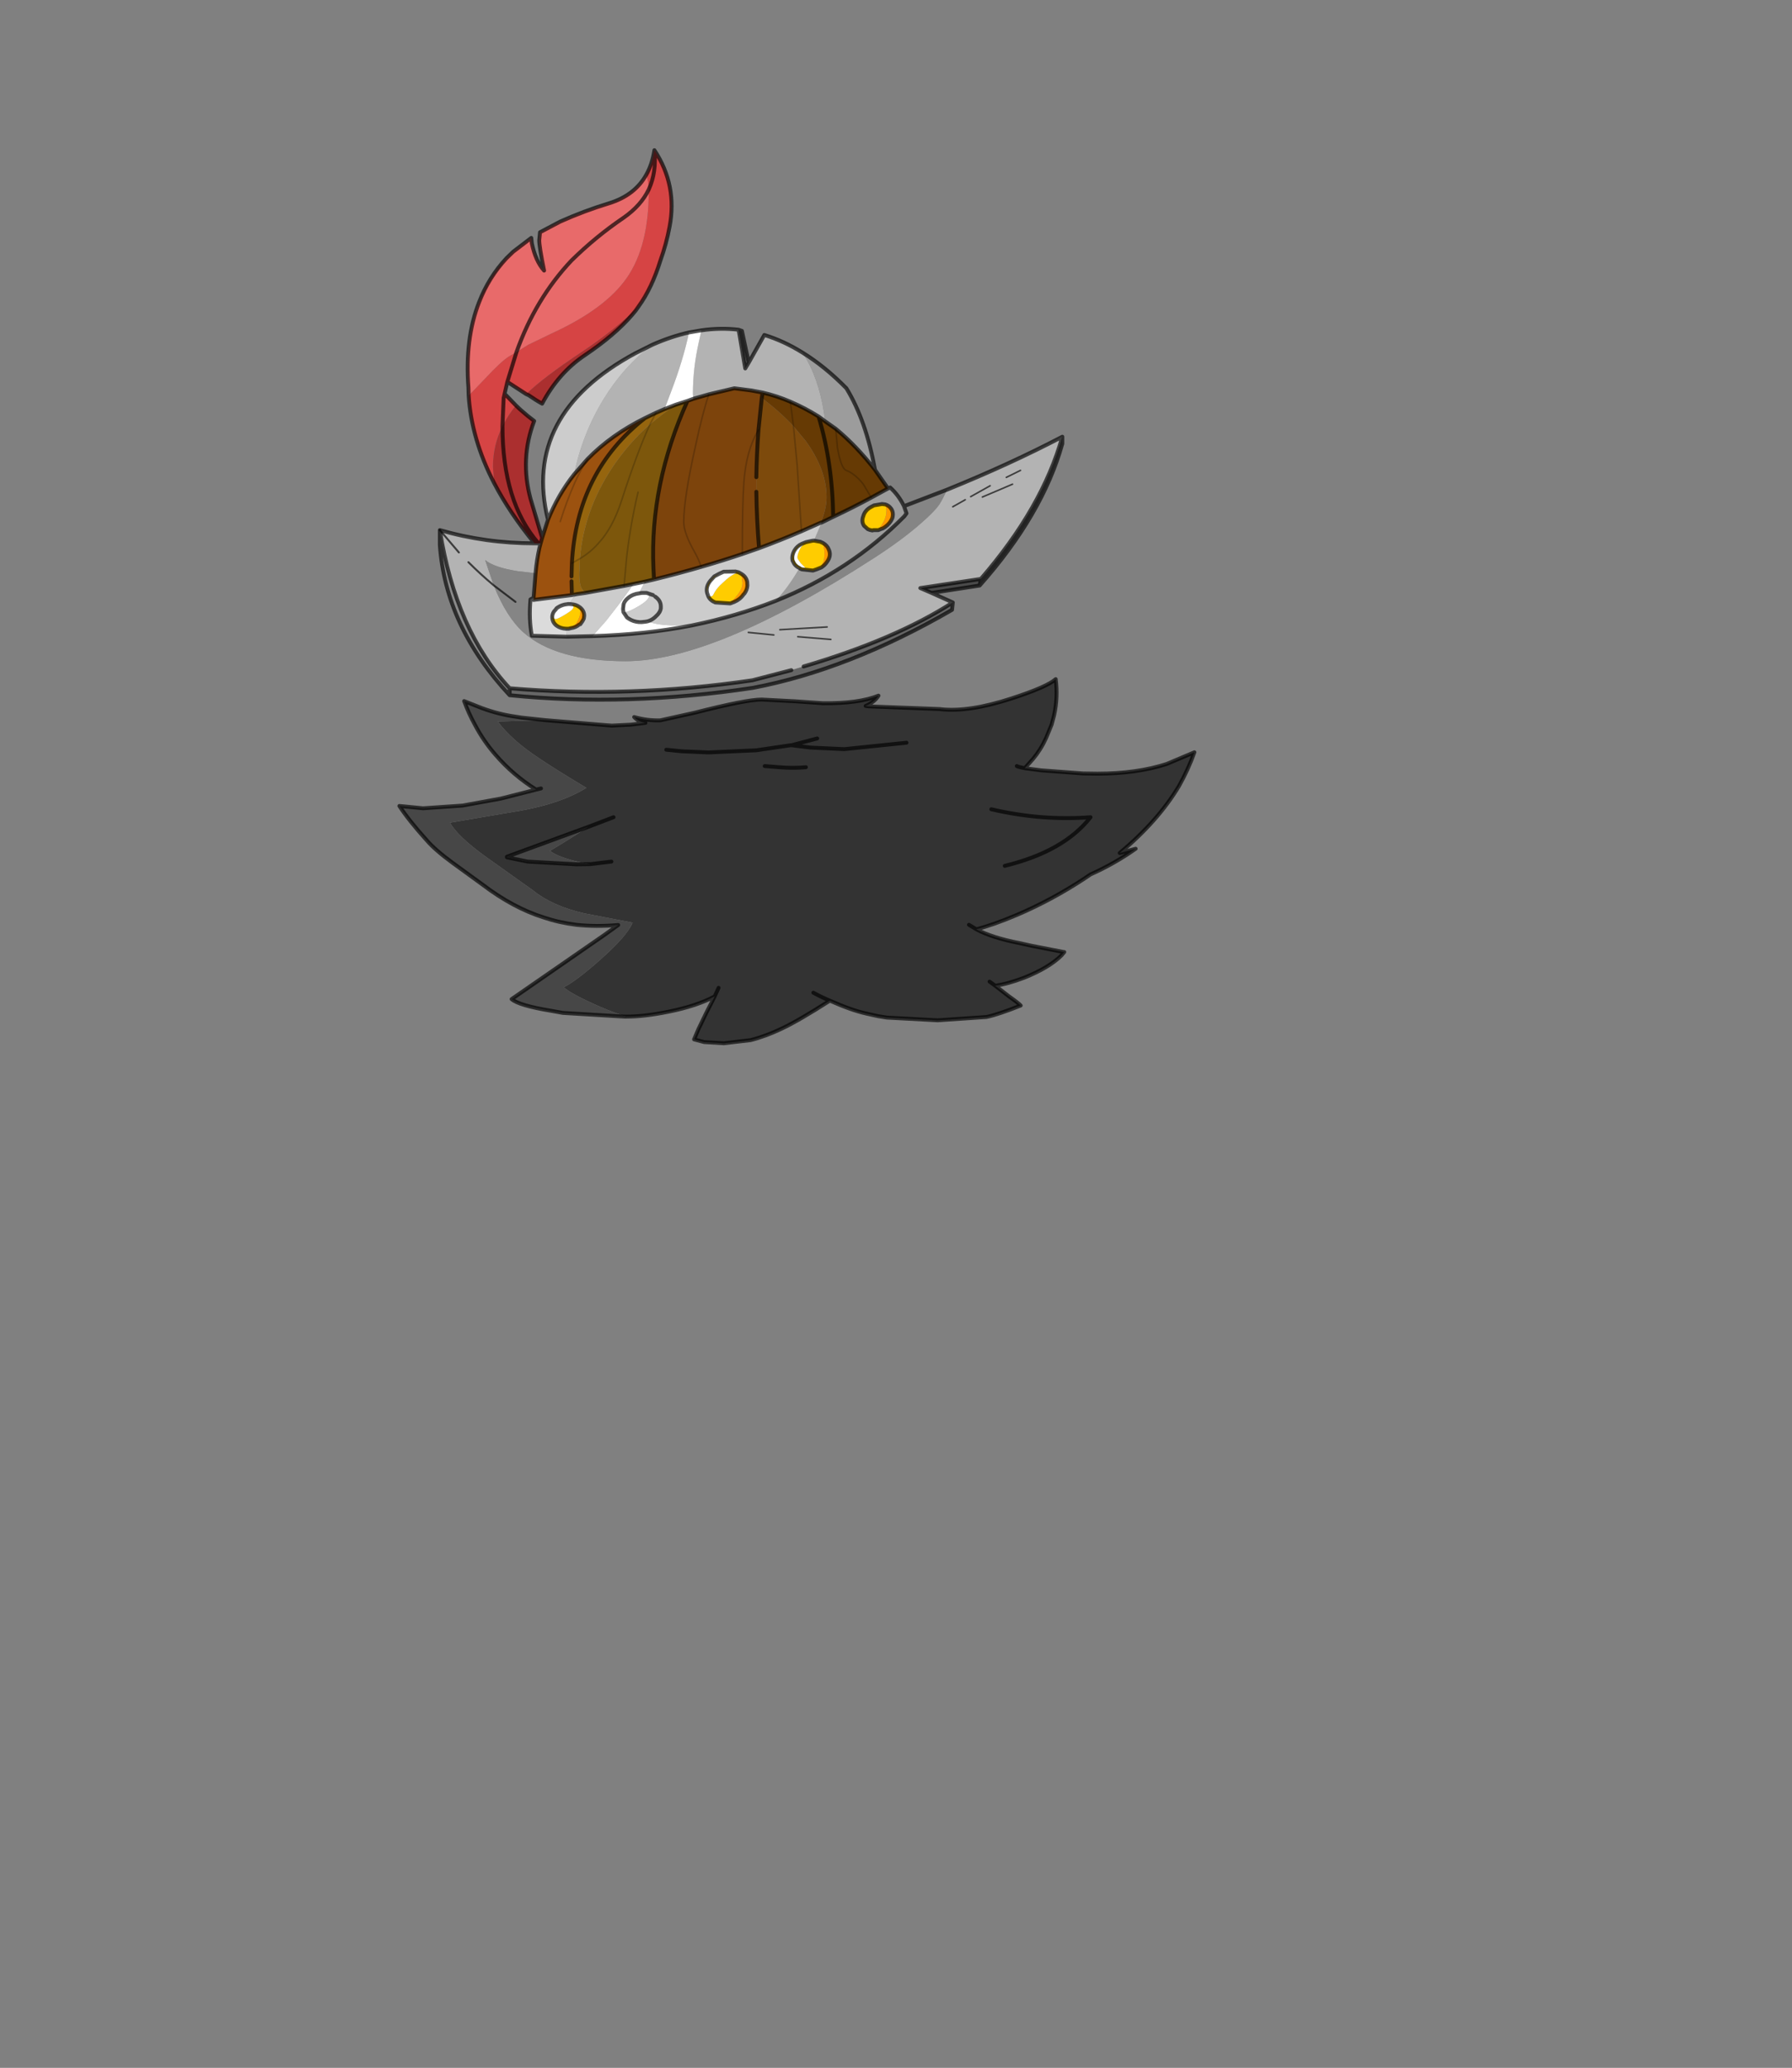 <?xml version="1.0" encoding="UTF-8" standalone="no"?>
<svg xmlns:xlink="http://www.w3.org/1999/xlink" height="531.5px" width="460.6px" xmlns="http://www.w3.org/2000/svg">
  <rect width="100%" height="100%" fill="#808080" stroke="none"/>
  <g transform="matrix(1.0, 0.0, 0.0, 1.0, 193.65, 334.05)">
    <use height="230.55" transform="matrix(1.0, 0.0, 0.0, 1.0, -91.5, -295.95)" width="205.35" xlink:href="#shape0"/>
  </g>
  <defs>
    <g id="shape0" transform="matrix(1.0, 0.0, 0.0, 1.0, 91.5, 295.95)">
      <path d="M12.65 -243.4 L13.75 -241.55 Q17.35 -235.1 18.45 -225.75 L16.75 -227.0 Q13.25 -229.2 9.5 -230.8 6.05 -232.3 2.35 -233.15 L-0.6 -233.7 -4.9 -234.25 -11.45 -232.7 -15.45 -231.55 -15.55 -232.9 Q-15.55 -239.35 -14.05 -246.05 L-13.35 -249.15 Q-8.45 -249.85 -3.8 -249.3 L-2.1 -239.35 -1.2 -240.85 2.8 -247.95 Q7.85 -246.4 12.65 -243.4 M49.8 -208.2 Q66.05 -214.8 79.4 -221.8 74.3 -203.55 58.45 -185.25 L42.9 -182.9 45.8 -181.65 51.25 -179.2 Q36.45 -169.7 12.9 -162.75 L9.75 -161.8 -0.25 -159.2 Q-31.75 -154.55 -62.65 -157.15 -76.5 -171.95 -80.6 -197.8 -68.85 -194.4 -56.25 -194.4 L-55.25 -194.4 -54.7 -194.4 -55.0 -193.25 Q-55.7 -190.1 -56.0 -186.7 L-60.65 -187.25 Q-66.65 -188.2 -68.95 -190.1 L-66.75 -183.6 Q-63.5 -175.45 -59.1 -171.5 -50.75 -164.1 -32.85 -164.1 -10.05 -164.1 31.05 -190.65 38.1 -195.2 42.95 -199.45 46.6 -202.6 47.85 -204.5 48.65 -205.75 49.65 -207.95 L49.8 -208.2 M-25.95 -245.45 Q-21.2 -247.55 -16.55 -248.6 -18.05 -241.5 -21.15 -233.4 L-22.85 -228.9 -25.05 -227.95 -27.85 -226.6 Q-36.55 -222.3 -42.65 -216.05 L-46.1 -212.1 Q-43.95 -222.6 -38.45 -231.55 -33.25 -240.0 -25.95 -245.45 M51.25 -203.8 L54.45 -205.6 51.25 -203.8 M54.45 -205.6 L55.85 -206.4 54.45 -205.6 M55.85 -206.4 L60.85 -209.2 55.85 -206.4 M58.85 -206.3 L66.6 -209.6 58.85 -206.3 M65.0 -211.35 L68.65 -213.15 65.0 -211.35 M18.95 -172.9 L6.8 -172.2 18.95 -172.9 M19.9 -169.7 L11.4 -170.4 19.9 -169.7 M11.4 -170.4 L5.25 -170.85 11.4 -170.4 M-66.75 -183.6 Q-70.1 -186.4 -73.25 -189.55 -70.1 -186.4 -66.75 -183.6 M-73.25 -189.55 L-74.15 -190.45 -74.85 -191.2 -75.7 -192.05 -74.85 -191.2 -74.15 -190.45 -73.25 -189.55 M-75.7 -192.05 L-80.6 -197.8 -75.7 -192.05 M5.25 -170.85 L-1.3 -171.5 5.25 -170.85" fill="#b3b3b3" fill-rule="evenodd" stroke="none"/>
      <path d="M18.45 -225.75 Q17.35 -235.1 13.75 -241.55 L12.65 -243.4 Q18.4 -239.85 23.9 -234.25 28.95 -226.0 31.25 -213.3 26.5 -219.45 21.15 -223.85 L18.45 -225.75 M17.55 -199.75 L20.5 -201.2 Q25.5 -203.55 30.3 -206.15 L34.6 -208.5 35.15 -208.75 Q37.35 -206.75 38.7 -203.95 L39.35 -202.1 38.8 -201.35 Q24.85 -187.25 5.7 -179.6 8.95 -183.05 11.85 -188.05 12.0 -187.85 12.25 -187.8 12.4 -187.7 12.5 -187.7 L15.3 -187.4 16.2 -187.7 17.45 -188.2 Q18.4 -188.8 19.0 -189.75 20.05 -191.25 19.4 -192.75 19.0 -193.85 17.85 -194.5 L17.2 -194.8 15.55 -195.1 17.55 -199.75 M33.9 -204.4 L33.05 -204.5 31.0 -204.15 30.15 -203.7 Q28.65 -202.85 28.25 -201.4 27.7 -200.0 28.45 -198.9 L29.4 -198.05 Q29.9 -197.8 30.6 -197.7 L30.85 -197.8 32.1 -197.8 33.1 -198.2 33.2 -198.2 33.85 -198.6 Q35.15 -199.55 35.7 -200.85 36.1 -202.3 35.4 -203.3 34.85 -204.1 33.9 -204.4" fill="#9c9c9c" fill-rule="evenodd" stroke="none"/>
      <path d="M2.15 -231.75 Q6.8 -228.25 10.3 -224.5 L11.25 -214.4 12.35 -197.5 11.25 -214.4 10.3 -224.5 13.45 -220.7 Q18.8 -213.3 18.8 -206.2 18.8 -203.3 17.3 -199.7 L12.35 -197.5 Q7.0 -195.2 1.45 -193.15 0.85 -200.4 0.75 -207.65 L0.75 -211.4 Q0.85 -217.4 1.3 -223.55 L2.15 -231.75" fill="#7d4a0c" fill-rule="evenodd" stroke="none"/>
      <path d="M-15.45 -231.55 L-11.45 -232.7 -4.9 -234.25 -0.6 -233.7 2.35 -233.15 2.15 -231.75 1.3 -223.55 Q0.85 -217.4 0.75 -211.4 L0.75 -207.65 Q0.85 -200.4 1.45 -193.15 L-2.85 -191.65 Q-8.05 -189.9 -13.4 -188.35 -14.05 -190.25 -15.05 -192.05 -17.9 -197.0 -17.9 -199.85 -17.9 -206.0 -14.9 -219.35 -13.1 -227.8 -11.45 -232.7 -13.1 -227.8 -14.9 -219.35 -17.9 -206.0 -17.9 -199.85 -17.9 -197.0 -15.05 -192.05 -14.05 -190.25 -13.4 -188.35 -19.4 -186.6 -25.55 -185.1 L-25.7 -188.05 Q-26.65 -209.55 -16.95 -231.0 L-15.45 -231.55 M1.3 -223.55 Q-1.85 -218.35 -2.45 -210.1 -2.85 -204.55 -2.85 -191.65 -2.85 -204.55 -2.45 -210.1 -1.85 -218.35 1.3 -223.55" fill="#7d440c" fill-rule="evenodd" stroke="none"/>
      <path d="M2.35 -233.15 Q6.05 -232.3 9.5 -230.8 13.25 -229.2 16.75 -227.0 L18.45 -225.75 21.15 -223.85 Q26.5 -219.45 31.25 -213.3 L34.6 -208.5 30.3 -206.15 Q25.5 -203.55 20.5 -201.2 L17.55 -199.75 17.3 -199.7 Q18.8 -203.3 18.8 -206.2 18.8 -213.3 13.45 -220.7 L10.3 -224.5 Q6.8 -228.25 2.15 -231.75 L2.35 -233.15 M9.5 -230.8 L10.3 -224.5 9.5 -230.8 M16.75 -227.0 Q20.35 -214.95 20.5 -201.2 20.35 -214.95 16.75 -227.0 M30.3 -206.15 L28.25 -209.6 Q26.1 -212.3 23.85 -213.15 22.5 -213.7 21.6 -219.0 L21.15 -223.85 21.6 -219.0 Q22.5 -213.7 23.85 -213.15 26.1 -212.3 28.25 -209.6 L30.3 -206.15" fill="#663a04" fill-rule="evenodd" stroke="none"/>
      <path d="M1.45 -193.15 Q7.0 -195.2 12.35 -197.5 L17.3 -199.7 17.55 -199.75 15.55 -195.1 15.1 -195.05 13.5 -194.7 12.4 -194.25 Q11.25 -193.7 10.6 -192.65 9.75 -191.2 10.1 -189.85 L10.2 -189.75 Q10.6 -188.6 11.85 -188.05 8.95 -183.05 5.7 -179.6 -4.35 -175.65 -15.8 -173.3 L-19.95 -173.3 Q-24.6 -173.3 -27.2 -174.35 L-27.75 -174.25 -28.7 -174.15 -29.0 -174.15 -29.35 -174.15 Q-30.9 -174.25 -32.15 -175.1 L-32.5 -175.35 -33.4 -176.7 -33.2 -176.7 Q-32.1 -176.7 -29.5 -178.25 -26.8 -179.85 -26.8 -180.95 -26.8 -181.25 -27.35 -181.55 L-27.45 -181.65 -28.55 -181.65 -28.7 -181.65 -29.35 -181.55 -29.25 -181.9 -28.45 -183.45 -27.9 -184.55 -25.55 -185.1 Q-19.4 -186.6 -13.4 -188.35 -8.05 -189.9 -2.85 -191.65 L1.45 -193.15 M-52.8 -200.45 Q-59.5 -227.5 -30.35 -243.25 L-25.95 -245.45 Q-33.25 -240.0 -38.45 -231.55 -43.95 -222.6 -46.1 -212.1 -50.25 -206.85 -52.8 -200.45 M-41.35 -170.55 L-47.9 -170.4 -48.05 -170.95 -48.15 -172.2 -48.15 -172.45 -47.6 -172.45 -47.5 -172.45 -46.9 -172.6 Q-45.65 -172.75 -44.75 -173.55 L-44.5 -173.6 Q-43.9 -174.35 -43.6 -175.05 L-43.5 -175.8 Q-43.5 -177.1 -44.6 -177.95 L-44.75 -178.05 Q-45.55 -178.65 -46.75 -178.75 L-47.3 -178.8 -47.2 -178.9 Q-46.55 -180.3 -45.3 -181.35 L-43.2 -181.65 -33.25 -183.45 -30.8 -183.95 -33.4 -180.3 -35.05 -178.1 -37.85 -174.5 -41.35 -170.55 M-4.6 -187.15 L-7.65 -187.1 -8.75 -186.6 -10.05 -185.9 -11.05 -184.8 Q-12.3 -183.25 -11.9 -181.65 L-11.6 -180.8 Q-11.15 -179.75 -9.8 -179.2 L-6.0 -178.95 -5.95 -178.95 -4.9 -179.35 Q-3.4 -180.0 -2.55 -181.25 L-2.3 -181.5 Q-1.6 -182.5 -1.55 -183.55 L-1.6 -184.5 Q-1.85 -185.8 -3.1 -186.55 L-3.8 -186.95 -4.6 -187.15 M-25.8 -181.1 L-27.45 -181.65 -25.8 -181.1 M-25.25 -180.7 Q-23.8 -179.7 -23.8 -178.2 L-23.8 -177.7 Q-23.95 -176.6 -25.05 -175.65 L-25.25 -175.45 Q-26.1 -174.65 -27.2 -174.35 -26.1 -174.65 -25.25 -175.45 L-25.05 -175.65 Q-23.95 -176.6 -23.8 -177.7 L-23.8 -178.2 Q-23.8 -179.7 -25.25 -180.7" fill="#cccccc" fill-rule="evenodd" stroke="none"/>
      <path d="M32.1 -197.8 L30.85 -197.8 30.6 -197.7 Q29.9 -197.8 29.4 -198.05 L28.45 -198.9 Q27.7 -200.0 28.25 -201.4 28.65 -202.85 30.15 -203.7 L31.0 -204.15 33.05 -204.5 33.9 -204.4 34.15 -203.8 34.2 -202.75 Q34.2 -201.2 33.35 -199.75 L32.5 -198.35 32.1 -197.8 M17.85 -194.5 L18.0 -193.95 18.25 -192.45 18.25 -191.75 Q18.25 -190.15 17.9 -189.45 L17.45 -188.2 16.2 -187.7 15.3 -187.4 12.5 -187.7 Q12.4 -187.7 12.25 -187.8 12.0 -187.85 11.85 -188.05 10.6 -188.6 10.2 -189.75 L10.1 -189.85 Q9.75 -191.2 10.6 -192.65 11.25 -193.7 12.4 -194.25 L13.5 -194.7 15.1 -195.05 15.55 -195.1 17.2 -194.8 17.85 -194.5 M12.9 -194.25 Q10.35 -193.05 10.35 -191.0 L10.5 -190.0 Q10.75 -189.35 11.3 -188.9 12.1 -188.1 13.1 -188.1 L13.35 -188.1 12.15 -189.3 11.4 -190.4 11.3 -190.8 Q11.3 -191.65 12.15 -193.3 L12.9 -194.25 M-4.6 -187.15 L-3.8 -186.95 -3.1 -186.55 -2.8 -184.25 -2.85 -183.6 Q-3.1 -182.2 -4.7 -180.4 L-6.0 -178.95 -9.8 -179.2 Q-11.15 -179.75 -11.6 -180.8 L-11.15 -180.7 Q-10.9 -180.7 -10.45 -180.95 L-9.9 -181.95 Q-9.15 -183.15 -8.0 -184.15 L-6.95 -185.1 Q-5.7 -186.2 -4.45 -186.75 L-4.6 -187.15 M-11.9 -181.65 Q-12.3 -183.25 -11.05 -184.8 L-10.05 -185.9 -8.75 -186.6 -9.9 -185.8 -10.65 -185.05 Q-11.9 -183.45 -11.9 -181.65 M-50.8 -177.4 Q-51.55 -176.55 -51.55 -175.8 -51.55 -174.95 -50.8 -174.95 -50.25 -174.95 -48.3 -176.15 L-47.9 -176.4 Q-46.25 -177.4 -46.25 -178.05 -46.25 -178.5 -46.75 -178.75 -45.55 -178.65 -44.75 -178.05 L-44.6 -177.95 -44.45 -177.1 Q-44.45 -176.4 -44.75 -175.25 L-44.85 -175.2 Q-45.3 -173.85 -45.95 -173.4 -46.75 -172.85 -47.5 -172.45 L-47.6 -172.45 -48.15 -172.45 Q-49.55 -172.5 -50.6 -173.25 -51.7 -174.1 -51.7 -175.45 -51.7 -176.55 -50.8 -177.4" fill="#ffcc00" fill-rule="evenodd" stroke="none"/>
      <path d="M32.1 -197.8 L32.5 -198.35 33.35 -199.75 Q34.2 -201.2 34.2 -202.75 L34.15 -203.8 33.9 -204.4 Q34.85 -204.1 35.4 -203.3 36.1 -202.3 35.7 -200.85 35.15 -199.55 33.85 -198.6 L33.2 -198.2 33.1 -198.2 32.1 -197.8 M17.85 -194.5 Q19.0 -193.85 19.4 -192.75 20.05 -191.25 19.0 -189.75 18.4 -188.8 17.45 -188.2 L17.9 -189.45 Q18.25 -190.15 18.25 -191.75 L18.25 -192.45 18.0 -193.95 17.85 -194.5 M-3.1 -186.55 Q-1.85 -185.8 -1.6 -184.5 L-1.55 -183.55 Q-1.6 -182.5 -2.3 -181.5 L-2.55 -181.25 Q-3.4 -180.0 -4.9 -179.35 L-5.95 -178.95 -6.0 -178.95 -4.7 -180.4 Q-3.1 -182.2 -2.85 -183.6 L-2.8 -184.25 -3.1 -186.55 M-47.5 -172.45 Q-46.75 -172.85 -45.95 -173.4 -45.3 -173.85 -44.85 -175.2 L-44.75 -175.25 Q-44.45 -176.4 -44.45 -177.1 L-44.6 -177.95 Q-43.5 -177.1 -43.5 -175.8 L-43.6 -175.05 Q-43.9 -174.35 -44.5 -173.6 L-44.75 -173.55 Q-45.65 -172.75 -46.9 -172.6 L-47.5 -172.45" fill="#ff9900" fill-rule="evenodd" stroke="none"/>
      <path d="M38.7 -203.95 L49.8 -208.2 49.65 -207.95 Q48.65 -205.75 47.85 -204.5 46.6 -202.6 42.95 -199.45 38.1 -195.2 31.05 -190.65 -10.05 -164.1 -32.85 -164.1 -50.75 -164.1 -59.1 -171.5 -63.5 -175.45 -66.75 -183.6 L-68.95 -190.1 Q-66.65 -188.2 -60.65 -187.25 L-56.0 -186.7 -56.5 -180.4 -57.3 -180.0 Q-57.75 -174.8 -56.95 -170.65 L-47.9 -170.4 -41.35 -170.55 Q-27.75 -170.95 -15.8 -173.3 -4.35 -175.65 5.7 -179.6 24.85 -187.25 38.8 -201.35 L39.35 -202.1 38.7 -203.95 M-61.15 -179.35 L-66.75 -183.6 -61.15 -179.35" fill="#858585" fill-rule="evenodd" stroke="none"/>
      <path d="M-1.2 -240.85 L-2.1 -239.35 -3.8 -249.3 -2.95 -249.0 -1.2 -240.85 M79.4 -221.8 L79.4 -220.0 Q74.3 -201.75 58.15 -183.55 L58.45 -185.25 Q74.3 -203.55 79.4 -221.8 M51.25 -179.2 L51.05 -177.3 Q24.55 -161.95 -0.1 -157.25 -32.5 -152.35 -62.65 -155.35 L-62.65 -157.15 Q-31.75 -154.55 -0.25 -159.2 L9.75 -161.8 12.9 -162.75 Q36.45 -169.7 51.25 -179.2" fill="#666666" fill-rule="evenodd" stroke="none"/>
      <path d="M-53.5 -148.95 L-39.55 -147.8 -36.4 -147.55 -31.45 -147.8 -27.75 -148.25 Q-29.5 -148.5 -30.65 -149.75 -27.3 -148.8 -23.95 -148.9 L-15.15 -150.85 Q-1.85 -154.25 2.15 -154.25 L10.7 -153.8 17.9 -153.3 Q27.05 -153.2 32.15 -155.25 31.15 -153.6 28.85 -152.6 L29.5 -152.5 47.9 -151.8 48.3 -151.75 Q55.5 -151.0 66.25 -154.5 75.5 -157.5 77.7 -159.5 78.3 -154.8 77.3 -150.25 L76.65 -147.8 75.25 -144.4 Q73.9 -141.4 71.85 -138.95 L69.75 -136.6 74.0 -136.05 84.75 -135.25 88.45 -135.2 Q98.55 -135.2 106.25 -137.7 L113.35 -140.7 Q111.8 -136.3 109.35 -131.95 103.9 -122.9 94.15 -114.8 L98.25 -115.9 Q92.9 -112.1 86.65 -109.3 L85.1 -108.25 Q76.75 -102.75 67.75 -98.9 61.6 -96.3 57.3 -95.2 61.25 -93.05 68.4 -91.65 L71.55 -90.95 79.75 -89.35 79.9 -89.35 79.2 -88.5 Q76.05 -85.35 69.6 -82.75 65.25 -81.1 62.15 -80.7 L65.7 -77.95 Q68.25 -76.15 68.7 -75.6 62.95 -73.3 59.9 -72.65 L47.35 -71.8 34.3 -72.5 32.1 -72.85 28.95 -73.55 Q25.15 -74.4 19.65 -76.85 11.7 -71.75 7.35 -69.7 3.2 -67.7 -0.75 -66.7 L-7.6 -65.9 -12.65 -66.2 -15.25 -66.9 -14.15 -69.5 -12.1 -73.75 -9.95 -77.95 Q-14.6 -75.45 -21.9 -74.0 -28.05 -72.75 -32.7 -72.75 -35.3 -73.55 -39.35 -75.25 -46.95 -78.6 -48.75 -80.3 -45.55 -81.9 -39.35 -87.4 -32.5 -93.45 -31.05 -96.9 L-43.5 -99.3 Q-51.75 -101.2 -56.65 -105.2 L-68.8 -113.85 Q-76.0 -119.05 -78.0 -122.6 L-60.05 -125.65 Q-49.35 -127.55 -42.95 -131.55 -51.35 -136.6 -55.3 -139.3 -62.3 -143.95 -65.7 -148.6 L-53.5 -148.95 M69.75 -136.6 Q68.1 -136.9 67.7 -137.15 68.1 -136.9 69.75 -136.6 M9.8 -142.5 L9.55 -142.5 0.7 -141.2 -11.55 -140.65 -18.45 -140.95 -22.4 -141.35 -18.45 -140.95 -11.55 -140.65 0.7 -141.2 9.55 -142.5 9.8 -142.5 16.4 -144.25 9.8 -142.5 14.7 -141.9 23.35 -141.5 39.35 -143.15 23.35 -141.5 14.7 -141.9 9.8 -142.5 M13.5 -136.85 Q10.2 -136.55 6.65 -136.85 L2.9 -137.15 6.65 -136.85 Q10.2 -136.55 13.5 -136.85 M64.6 -111.5 Q79.8 -115.2 86.65 -124.0 73.9 -123.05 61.15 -126.05 73.9 -123.05 86.65 -124.0 79.8 -115.2 64.6 -111.5 M19.65 -76.85 Q17.6 -77.7 15.4 -78.9 17.6 -77.7 19.65 -76.85 M60.7 -81.75 L62.15 -80.7 60.7 -81.75 M57.3 -95.2 L55.4 -96.35 57.3 -95.2 M-42.5 -121.5 L-63.35 -113.85 -63.35 -113.7 -58.05 -112.6 -45.45 -111.9 -42.0 -111.95 -44.85 -112.5 Q-50.1 -113.7 -52.3 -115.35 -46.55 -118.8 -42.5 -121.5 L-35.95 -124.0 -42.5 -121.5 M-9.95 -77.95 L-8.95 -80.15 -9.95 -77.95 M-36.5 -112.6 L-41.85 -111.95 -42.0 -111.95 -41.85 -111.95 -36.5 -112.6" fill="#333333" fill-rule="evenodd" stroke="none"/>
      <path d="M58.15 -183.55 L45.8 -181.65 42.9 -182.9 58.45 -185.25 58.15 -183.55" fill="#4a4a4a" fill-rule="evenodd" stroke="none"/>
      <path d="M-13.35 -249.15 L-14.05 -246.05 Q-15.55 -239.35 -15.55 -232.9 L-15.45 -231.55 -16.95 -231.0 -20.05 -230.0 -22.85 -228.9 -21.15 -233.4 Q-18.05 -241.5 -16.55 -248.6 L-13.35 -249.15 M-15.8 -173.3 Q-27.75 -170.95 -41.35 -170.55 L-37.85 -174.5 -35.05 -178.1 -33.4 -180.3 -30.8 -183.95 -27.9 -184.55 -28.45 -183.45 -29.25 -181.9 -29.35 -181.55 Q-31.0 -181.35 -32.15 -180.4 -33.05 -179.7 -33.35 -178.8 L-33.5 -177.65 -33.5 -177.4 -33.4 -176.7 -33.5 -177.4 -33.5 -177.65 -33.35 -178.8 Q-33.05 -179.7 -32.15 -180.4 -31.0 -181.35 -29.35 -181.55 L-28.7 -181.65 -28.55 -181.65 -27.45 -181.65 -27.35 -181.55 Q-26.8 -181.25 -26.8 -180.95 -26.8 -179.85 -29.5 -178.25 -32.1 -176.7 -33.2 -176.7 L-33.4 -176.7 -32.5 -175.35 -32.15 -175.1 Q-30.9 -174.25 -29.35 -174.15 L-29.0 -174.15 -28.7 -174.15 -27.75 -174.25 -27.2 -174.35 Q-24.6 -173.3 -19.95 -173.3 L-15.8 -173.3 M12.9 -194.25 L12.15 -193.3 Q11.3 -191.65 11.3 -190.8 L11.4 -190.4 12.15 -189.3 13.35 -188.1 13.1 -188.1 Q12.1 -188.1 11.3 -188.9 10.75 -189.35 10.5 -190.0 L10.35 -191.0 Q10.35 -193.05 12.9 -194.25 M-8.75 -186.6 L-7.65 -187.1 -4.6 -187.15 -4.45 -186.75 Q-5.7 -186.2 -6.95 -185.1 L-8.0 -184.15 Q-9.15 -183.15 -9.9 -181.95 L-10.45 -180.95 Q-10.9 -180.7 -11.15 -180.7 L-11.6 -180.8 -11.9 -181.65 Q-11.9 -183.45 -10.65 -185.05 L-9.9 -185.8 -8.75 -186.6 M-33.5 -177.4 Q-33.25 -178.25 -33.35 -178.8 -33.25 -178.25 -33.5 -177.4 M-46.75 -178.75 Q-46.25 -178.5 -46.25 -178.05 -46.25 -177.4 -47.9 -176.4 L-48.3 -176.15 Q-50.25 -174.95 -50.8 -174.95 -51.55 -174.95 -51.55 -175.8 -51.55 -176.55 -50.8 -177.4 L-50.6 -177.7 Q-49.35 -178.65 -47.6 -178.8 L-47.3 -178.8 -46.75 -178.75" fill="#ffffff" fill-rule="evenodd" stroke="none"/>
      <path d="M-73.2 -232.5 L-73.25 -234.4 Q-74.2 -247.0 -70.5 -256.4 L-67.45 -262.2 -63.5 -267.65 -61.75 -269.35 -57.1 -272.9 -56.95 -271.5 Q-56.0 -266.95 -53.8 -264.5 -55.05 -270.65 -55.05 -272.3 L-54.85 -274.35 -49.65 -277.1 Q-43.5 -279.85 -37.1 -281.8 -30.45 -283.85 -27.5 -289.2 -26.95 -287.1 -26.9 -285.35 L-26.9 -284.9 Q-26.9 -270.8 -32.5 -262.7 -38.0 -254.7 -51.85 -248.35 L-57.85 -245.45 Q-58.45 -245.05 -60.9 -243.55 L-62.8 -242.45 Q-64.85 -241.2 -69.1 -236.6 L-73.05 -232.5 -73.2 -232.5 M-60.9 -243.55 Q-56.0 -257.3 -46.75 -267.1 -40.5 -273.25 -33.35 -278.1 -28.85 -281.25 -26.9 -285.35 -28.85 -281.25 -33.35 -278.1 -40.5 -273.25 -46.75 -267.1 -56.0 -257.3 -60.9 -243.55" fill="#e86a6a" fill-rule="evenodd" stroke="none"/>
      <path d="M-66.65 -209.9 Q-72.5 -221.2 -73.2 -232.5 L-73.05 -232.5 -69.1 -236.6 Q-64.85 -241.2 -62.8 -242.45 L-60.9 -243.55 Q-58.45 -245.05 -57.85 -245.45 L-51.85 -248.35 Q-38.0 -254.7 -32.5 -262.7 -26.9 -270.8 -26.9 -284.9 L-26.9 -285.35 Q-26.95 -287.1 -27.5 -289.2 -26.0 -291.9 -25.45 -295.45 -19.5 -286.45 -21.55 -275.75 -22.4 -271.25 -23.9 -267.1 -26.1 -260.0 -29.5 -255.3 -35.7 -249.2 -44.2 -243.55 -54.15 -236.95 -58.4 -232.75 L-63.25 -235.9 -63.95 -232.85 -61.05 -229.85 Q-63.1 -227.3 -64.5 -224.55 -66.95 -219.6 -66.95 -214.1 L-66.65 -209.9 M-70.5 -256.4 Q-68.05 -262.75 -63.5 -267.65 L-67.45 -262.2 -70.5 -256.4 M-26.9 -285.35 Q-24.85 -289.85 -25.45 -295.45 -24.85 -289.85 -26.9 -285.35 M-64.5 -224.55 L-64.2 -231.75 -63.95 -232.85 -64.2 -231.75 -64.5 -224.55 M-63.25 -235.9 L-60.9 -243.55 -63.25 -235.9" fill="#d64444" fill-rule="evenodd" stroke="none"/>
      <path d="M-56.25 -194.4 Q-62.65 -202.2 -66.65 -209.9 L-66.95 -214.1 Q-66.95 -219.6 -64.5 -224.55 -63.1 -227.3 -61.05 -229.85 L-59.95 -228.8 Q-57.85 -226.95 -56.35 -225.85 -60.05 -216.15 -57.3 -205.9 L-54.3 -195.8 -54.7 -194.4 -55.25 -194.4 -56.25 -194.4 M-29.5 -255.3 Q-30.25 -254.15 -31.15 -253.15 -35.6 -247.95 -43.4 -242.7 -50.1 -238.2 -54.3 -230.3 -55.8 -231.1 -57.75 -232.45 L-58.4 -232.75 Q-54.15 -236.95 -44.2 -243.55 -35.7 -249.2 -29.5 -255.3 M-64.5 -224.55 Q-64.5 -205.1 -55.25 -194.4 -64.5 -205.1 -64.5 -224.55" fill="#ab2f2f" fill-rule="evenodd" stroke="none"/>
      <path d="M-54.3 -195.8 L-52.8 -200.45 Q-50.25 -206.85 -46.1 -212.1 L-42.65 -216.05 Q-44.45 -213.25 -45.95 -209.9 -48.0 -205.25 -49.65 -200.0 -48.0 -205.25 -45.95 -209.9 -44.45 -213.25 -42.65 -216.05 -36.55 -222.3 -27.85 -226.6 -45.4 -212.9 -46.65 -189.3 L-46.75 -185.9 -46.75 -184.65 -46.65 -181.1 -56.2 -179.9 -56.5 -179.85 -56.5 -180.4 -56.0 -186.7 Q-55.7 -190.1 -55.0 -193.25 L-54.7 -194.4 -54.3 -195.8" fill="#9c520f" fill-rule="evenodd" stroke="none"/>
      <path d="M-20.05 -230.0 L-16.95 -231.0 Q-26.65 -209.55 -25.7 -188.05 L-25.55 -185.1 -27.9 -184.55 -30.8 -183.95 -33.25 -183.45 -43.2 -181.65 -43.8 -182.3 -44.2 -182.9 Q-44.75 -183.95 -44.75 -186.45 L-44.6 -190.45 Q-41.75 -192.2 -39.9 -194.35 -36.25 -198.2 -33.95 -205.2 -29.8 -218.05 -26.55 -225.05 -29.8 -218.05 -33.95 -205.2 -36.25 -198.2 -39.9 -194.35 -41.75 -192.2 -44.6 -190.45 -43.6 -202.75 -36.4 -213.7 -32.25 -220.0 -26.55 -225.05 L-23.4 -227.55 -20.05 -230.0 M-29.65 -207.55 Q-31.55 -199.55 -32.55 -191.1 L-33.25 -183.45 -32.55 -191.1 Q-31.55 -199.55 -29.65 -207.55" fill="#7d570c" fill-rule="evenodd" stroke="none"/>
      <path d="M-27.85 -226.6 L-25.05 -227.95 -22.85 -228.9 -20.05 -230.0 -23.4 -227.55 -26.55 -225.05 -25.05 -227.95 -26.55 -225.05 Q-32.25 -220.0 -36.4 -213.7 -43.6 -202.75 -44.6 -190.45 L-44.75 -186.45 Q-44.75 -183.95 -44.2 -182.9 L-43.8 -182.3 -43.2 -181.65 -45.3 -181.35 -46.65 -181.1 -46.75 -184.65 -46.75 -185.9 -46.65 -189.3 Q-45.4 -212.9 -27.85 -226.6 M-46.65 -189.3 L-44.6 -190.45 -46.65 -189.3" fill="#96650e" fill-rule="evenodd" stroke="none"/>
      <path d="M-47.9 -170.4 L-56.95 -170.65 Q-57.75 -174.8 -57.3 -180.0 L-56.5 -180.4 -56.5 -179.85 -56.2 -179.9 -46.65 -181.1 -45.3 -181.35 Q-46.55 -180.3 -47.2 -178.9 L-47.3 -178.8 -47.6 -178.8 Q-49.35 -178.65 -50.6 -177.7 L-50.8 -177.4 Q-51.7 -176.55 -51.7 -175.45 -51.7 -174.1 -50.6 -173.25 -49.55 -172.5 -48.15 -172.45 L-48.15 -172.2 -48.05 -170.95 -47.9 -170.4" fill="#dbdbdb" fill-rule="evenodd" stroke="none"/>
      <path d="M-62.65 -155.35 Q-79.15 -173.05 -80.6 -194.0 L-80.6 -197.8 Q-76.5 -171.95 -62.65 -157.15 L-62.65 -155.35" fill="#8a8a8a" fill-rule="evenodd" stroke="none"/>
      <path d="M-32.7 -72.75 L-33.1 -72.75 -48.95 -73.7 -52.0 -74.25 Q-60.25 -75.6 -62.15 -77.25 L-38.3 -93.75 -34.75 -96.3 Q-40.45 -95.8 -45.55 -96.35 -49.95 -96.9 -53.95 -98.25 -61.75 -100.7 -69.65 -106.7 L-77.35 -112.3 Q-81.85 -115.6 -83.95 -118.05 -88.6 -123.2 -91.0 -126.9 L-84.9 -126.3 -74.75 -127.0 -64.9 -128.8 -55.85 -131.1 Q-61.75 -134.8 -66.25 -140.0 -69.4 -143.6 -71.6 -147.8 -73.2 -150.7 -74.35 -153.85 L-69.8 -152.05 Q-65.45 -150.45 -61.15 -149.85 L-60.5 -149.75 -59.55 -149.6 -53.5 -148.95 -65.7 -148.6 Q-62.3 -143.95 -55.3 -139.3 -51.35 -136.6 -42.95 -131.55 -49.35 -127.55 -60.05 -125.65 L-78.0 -122.6 Q-76.0 -119.05 -68.8 -113.85 L-56.65 -105.2 Q-51.75 -101.2 -43.5 -99.3 L-31.05 -96.9 Q-32.5 -93.45 -39.35 -87.4 -45.55 -81.9 -48.75 -80.3 -46.95 -78.6 -39.35 -75.25 -35.3 -73.55 -32.7 -72.75 M-54.6 -131.4 L-55.85 -131.1 -54.6 -131.4 M-42.0 -111.95 L-45.45 -111.9 -58.05 -112.6 -63.35 -113.7 -63.35 -113.85 -42.5 -121.5 Q-46.55 -118.8 -52.3 -115.35 -50.1 -113.7 -44.85 -112.5 L-42.0 -111.95" fill="#474747" fill-rule="evenodd" stroke="none"/>
      <path d="M12.65 -243.4 Q7.85 -246.4 2.8 -247.95 L-1.2 -240.85 -2.1 -239.35 -3.8 -249.3 Q-8.45 -249.85 -13.35 -249.15 L-16.55 -248.6 Q-21.2 -247.55 -25.95 -245.45 L-30.35 -243.25 Q-59.5 -227.5 -52.8 -200.45 L-54.3 -195.8 -57.3 -205.9 Q-60.05 -216.15 -56.35 -225.85 -57.85 -226.95 -59.95 -228.8 L-61.05 -229.85 -63.95 -232.85 -64.2 -231.75 -64.5 -224.55 Q-64.5 -205.1 -55.25 -194.4 L-56.25 -194.4 Q-62.65 -202.2 -66.65 -209.9 -72.5 -221.2 -73.2 -232.5 L-73.25 -234.4 Q-74.2 -247.0 -70.5 -256.4 -68.05 -262.75 -63.5 -267.65 L-61.75 -269.35 -57.1 -272.9 -56.95 -271.5 Q-56.0 -266.95 -53.8 -264.5 -55.05 -270.65 -55.05 -272.3 L-54.85 -274.35 -49.65 -277.1 Q-43.5 -279.85 -37.1 -281.8 -30.45 -283.85 -27.5 -289.2 -26.0 -291.9 -25.45 -295.45 -19.5 -286.45 -21.55 -275.75 -22.4 -271.25 -23.9 -267.1 -26.1 -260.0 -29.5 -255.3 -30.25 -254.15 -31.15 -253.15 -35.6 -247.95 -43.4 -242.7 -50.1 -238.2 -54.3 -230.3 -55.8 -231.1 -57.75 -232.45 L-58.4 -232.75 -63.25 -235.9 -63.95 -232.85 M-15.45 -231.55 L-11.45 -232.7 -4.9 -234.25 -0.6 -233.7 2.35 -233.15 Q6.05 -232.3 9.5 -230.8 13.25 -229.2 16.75 -227.0 L18.45 -225.75 21.15 -223.85 Q26.5 -219.45 31.25 -213.3 28.95 -226.0 23.9 -234.25 18.4 -239.85 12.65 -243.4 M2.35 -233.15 L2.15 -231.75 1.3 -223.55 Q0.85 -217.4 0.75 -211.4 M0.75 -207.65 Q0.85 -200.4 1.45 -193.15 7.0 -195.2 12.35 -197.5 L17.3 -199.7 17.55 -199.75 20.5 -201.2 Q20.35 -214.95 16.75 -227.0 M30.3 -206.15 L34.6 -208.5 31.25 -213.3 M33.9 -204.4 L33.05 -204.5 31.0 -204.15 30.15 -203.7 Q28.65 -202.85 28.25 -201.4 27.7 -200.0 28.45 -198.9 L29.4 -198.05 Q29.9 -197.8 30.6 -197.7 L30.85 -197.8 32.1 -197.8 33.1 -198.2 33.2 -198.2 33.85 -198.6 Q35.15 -199.55 35.7 -200.85 36.1 -202.3 35.4 -203.3 34.85 -204.1 33.9 -204.4 M20.5 -201.2 Q25.5 -203.55 30.3 -206.15 M34.6 -208.5 L35.15 -208.75 Q37.35 -206.75 38.7 -203.95 L49.8 -208.2 Q66.05 -214.8 79.4 -221.8 L79.4 -220.0 Q74.3 -201.75 58.15 -183.55 L45.8 -181.65 51.25 -179.2 51.05 -177.3 Q24.55 -161.95 -0.1 -157.25 -32.5 -152.35 -62.65 -155.35 -79.15 -173.05 -80.6 -194.0 L-80.6 -197.8 Q-68.85 -194.4 -56.25 -194.4 M38.7 -203.95 L39.35 -202.1 38.8 -201.35 Q24.85 -187.25 5.7 -179.6 -4.35 -175.65 -15.8 -173.3 -27.75 -170.95 -41.35 -170.55 L-47.9 -170.4 -56.95 -170.65 Q-57.75 -174.8 -57.3 -180.0 L-56.5 -180.4 -56.0 -186.7 Q-55.7 -190.1 -55.0 -193.25 L-54.7 -194.4 -55.25 -194.4 M-53.5 -148.95 L-39.55 -147.8 -36.4 -147.55 -31.45 -147.8 -27.75 -148.25 Q-29.5 -148.5 -30.65 -149.75 -27.3 -148.8 -23.95 -148.9 L-15.15 -150.85 Q-1.85 -154.25 2.15 -154.25 L10.7 -153.8 17.9 -153.3 Q27.05 -153.2 32.15 -155.25 31.15 -153.6 28.85 -152.6 L29.5 -152.5 47.9 -151.8 48.3 -151.75 Q55.5 -151.0 66.25 -154.5 75.5 -157.5 77.7 -159.5 78.3 -154.8 77.3 -150.25 L76.65 -147.8 75.25 -144.4 Q73.9 -141.4 71.85 -138.95 L69.75 -136.6 74.0 -136.05 84.75 -135.25 88.45 -135.2 Q98.55 -135.2 106.25 -137.7 L113.35 -140.7 Q111.8 -136.3 109.35 -131.95 103.9 -122.9 94.15 -114.8 L98.25 -115.9 Q92.9 -112.1 86.65 -109.3 L85.1 -108.25 Q76.75 -102.75 67.75 -98.9 61.6 -96.3 57.3 -95.2 61.25 -93.05 68.4 -91.65 L71.55 -90.95 79.75 -89.35 79.9 -89.35 79.2 -88.5 Q76.05 -85.35 69.6 -82.75 65.25 -81.1 62.15 -80.7 L65.7 -77.95 Q68.25 -76.15 68.7 -75.6 62.95 -73.3 59.9 -72.65 L47.35 -71.8 34.3 -72.5 32.1 -72.85 28.95 -73.55 Q25.15 -74.4 19.65 -76.85 11.7 -71.75 7.35 -69.7 3.2 -67.7 -0.75 -66.7 L-7.6 -65.9 -12.65 -66.2 -15.25 -66.9 -14.15 -69.5 -12.1 -73.75 -9.95 -77.95 Q-14.6 -75.45 -21.9 -74.0 -28.05 -72.75 -32.7 -72.75 L-33.1 -72.75 -48.95 -73.7 -52.0 -74.25 Q-60.25 -75.6 -62.15 -77.25 L-38.3 -93.75 -34.75 -96.3 Q-40.45 -95.8 -45.55 -96.35 -49.95 -96.9 -53.95 -98.25 -61.75 -100.7 -69.65 -106.7 L-77.35 -112.3 Q-81.85 -115.6 -83.95 -118.05 -88.6 -123.2 -91.0 -126.9 L-84.9 -126.3 -74.75 -127.0 -64.9 -128.8 -55.85 -131.1 Q-61.75 -134.8 -66.25 -140.0 -69.4 -143.6 -71.6 -147.8 -73.2 -150.7 -74.35 -153.85 L-69.8 -152.05 Q-65.45 -150.45 -61.15 -149.85 L-60.5 -149.75 -59.55 -149.6 -53.5 -148.95 M58.45 -185.25 L42.9 -182.9 45.8 -181.65 M58.45 -185.25 L58.15 -183.55 M17.45 -188.2 Q18.4 -188.8 19.0 -189.75 20.05 -191.25 19.4 -192.75 19.0 -193.85 17.85 -194.5 L17.2 -194.8 15.55 -195.1 15.1 -195.05 13.5 -194.7 12.4 -194.25 Q11.25 -193.7 10.6 -192.65 9.75 -191.2 10.1 -189.85 L10.2 -189.75 Q10.6 -188.6 11.85 -188.05 12.0 -187.85 12.25 -187.8 12.4 -187.7 12.5 -187.7 L15.3 -187.4 16.2 -187.7 17.45 -188.2 M9.75 -161.8 L-0.25 -159.2 Q-31.75 -154.55 -62.65 -157.15 L-62.65 -155.35 M16.4 -144.25 L9.8 -142.5 14.7 -141.9 23.35 -141.5 39.35 -143.15 M2.9 -137.15 L6.65 -136.85 Q10.2 -136.55 13.5 -136.85 M-22.4 -141.35 L-18.45 -140.95 -11.55 -140.65 0.7 -141.2 9.55 -142.5 9.8 -142.5 M67.7 -137.15 Q68.1 -136.9 69.75 -136.6 M51.25 -179.2 Q36.45 -169.7 12.9 -162.75 M55.4 -96.35 L57.3 -95.2 M62.15 -80.7 L60.7 -81.75 M15.4 -78.9 Q17.6 -77.7 19.65 -76.85 M61.15 -126.05 Q73.9 -123.05 86.65 -124.0 79.8 -115.2 64.6 -111.5 M79.4 -221.8 Q74.3 -203.55 58.45 -185.25 M-26.9 -285.35 Q-28.85 -281.25 -33.35 -278.1 -40.5 -273.25 -46.75 -267.1 -56.0 -257.3 -60.9 -243.55 L-63.25 -235.9 M-25.45 -295.45 Q-24.85 -289.85 -26.9 -285.35 M-3.8 -249.3 L-2.95 -249.0 -1.2 -240.85 M-42.65 -216.05 L-46.1 -212.1 Q-50.25 -206.85 -52.8 -200.45 M-42.65 -216.05 Q-36.55 -222.3 -27.85 -226.6 L-25.05 -227.95 -22.85 -228.9 -20.05 -230.0 -16.95 -231.0 -15.45 -231.55 M-43.2 -181.65 L-33.25 -183.45 -30.8 -183.95 -27.9 -184.55 -25.55 -185.1 -25.7 -188.05 Q-26.65 -209.55 -16.95 -231.0 M-13.4 -188.35 Q-8.05 -189.9 -2.85 -191.65 L1.45 -193.15 M-46.65 -189.3 L-46.75 -185.9 M-46.75 -184.65 L-46.65 -181.1 -45.3 -181.35 -43.2 -181.65 M-8.75 -186.6 L-7.65 -187.1 -4.6 -187.15 -3.8 -186.95 -3.1 -186.55 Q-1.85 -185.8 -1.6 -184.5 L-1.55 -183.55 Q-1.6 -182.5 -2.3 -181.5 L-2.55 -181.25 Q-3.4 -180.0 -4.9 -179.35 L-5.95 -178.95 -6.0 -178.95 -9.8 -179.2 Q-11.15 -179.75 -11.6 -180.8 L-11.9 -181.65 Q-12.3 -183.25 -11.05 -184.8 L-10.05 -185.9 -8.75 -186.6 M-29.35 -174.15 Q-30.9 -174.25 -32.15 -175.1 L-32.5 -175.35 -33.4 -176.7 -33.5 -177.4 -33.5 -177.65 -33.35 -178.8 Q-33.05 -179.7 -32.15 -180.4 -31.0 -181.35 -29.35 -181.55 L-28.7 -181.65 -28.55 -181.65 -27.45 -181.65 -25.8 -181.1 M-29.0 -174.15 L-28.7 -174.15 -27.75 -174.25 -27.2 -174.35 Q-26.1 -174.65 -25.25 -175.45 L-25.05 -175.65 Q-23.95 -176.6 -23.8 -177.7 L-23.8 -178.2 Q-23.8 -179.7 -25.25 -180.7 M-25.55 -185.1 Q-19.4 -186.6 -13.4 -188.35 M-54.7 -194.4 L-54.3 -195.8 M-46.75 -178.75 L-47.3 -178.8 -47.6 -178.8 Q-49.35 -178.65 -50.6 -177.7 L-50.8 -177.4 Q-51.7 -176.55 -51.7 -175.45 -51.7 -174.1 -50.6 -173.25 -49.55 -172.5 -48.15 -172.45 L-47.6 -172.45 -47.5 -172.45 -46.9 -172.6 Q-45.65 -172.75 -44.75 -173.55 L-44.5 -173.6 Q-43.9 -174.35 -43.6 -175.05 L-43.5 -175.8 Q-43.5 -177.1 -44.6 -177.95 L-44.75 -178.05 Q-45.55 -178.65 -46.75 -178.75 M-46.65 -181.1 L-56.2 -179.9 -56.5 -179.85 -56.5 -180.4 M-62.65 -157.15 Q-76.5 -171.95 -80.6 -197.8 M-55.85 -131.1 L-54.6 -131.4 M-42.5 -121.5 L-63.35 -113.85 -63.35 -113.7 -58.05 -112.6 -45.45 -111.9 -42.0 -111.95 -41.85 -111.95 -36.5 -112.6 M-42.5 -121.5 L-35.95 -124.0 M-8.95 -80.15 L-9.95 -77.95 M-27.85 -226.6 Q-45.4 -212.9 -46.65 -189.3" fill="none" stroke="#000000" stroke-linecap="round" stroke-linejoin="round" stroke-opacity="0.663" stroke-width="1.0"/>
      <path d="M10.3 -224.5 L9.5 -230.8 M12.35 -197.5 L11.25 -214.4 10.3 -224.5 M21.15 -223.85 L21.6 -219.0 Q22.5 -213.7 23.85 -213.15 26.1 -212.3 28.25 -209.6 L30.3 -206.15 M-49.65 -200.0 Q-48.0 -205.25 -45.95 -209.9 -44.45 -213.25 -42.65 -216.05 M-25.05 -227.95 L-26.55 -225.05 Q-29.8 -218.05 -33.95 -205.2 -36.25 -198.2 -39.9 -194.35 -41.75 -192.2 -44.6 -190.45 L-46.65 -189.3 M-33.25 -183.45 L-32.55 -191.1 Q-31.55 -199.55 -29.65 -207.55 M-11.45 -232.7 Q-13.1 -227.8 -14.9 -219.35 -17.9 -206.0 -17.9 -199.85 -17.9 -197.0 -15.05 -192.05 -14.05 -190.25 -13.4 -188.35 M-2.85 -191.65 Q-2.85 -204.55 -2.45 -210.1 -1.85 -218.35 1.3 -223.55 M-33.35 -178.8 Q-33.25 -178.25 -33.5 -177.4" fill="none" stroke="#000000" stroke-linecap="round" stroke-linejoin="round" stroke-opacity="0.2" stroke-width="0.4"/>
      <path d="M0.75 -211.4 L0.75 -207.65 M55.85 -206.4 L54.45 -205.6 M12.9 -162.75 L9.75 -161.8 M5.25 -170.85 L11.4 -170.4 M-46.75 -185.9 L-46.75 -184.65" fill="none" stroke="#010101" stroke-linecap="round" stroke-linejoin="round" stroke-opacity="0.0" stroke-width="0.4"/>
      <path d="M54.45 -205.6 L51.25 -203.8 M68.65 -213.15 L65.0 -211.35 M66.6 -209.6 L58.85 -206.3 M60.85 -209.2 L55.85 -206.4 M11.4 -170.4 L19.9 -169.7 M6.8 -172.2 L18.95 -172.9 M-1.3 -171.5 L5.25 -170.85" fill="none" stroke="#000000" stroke-linecap="round" stroke-linejoin="round" stroke-opacity="0.663" stroke-width="0.4"/>
      <path d="M-66.75 -183.6 L-61.15 -179.35 M-73.25 -189.55 Q-70.1 -186.4 -66.75 -183.6 M-80.6 -197.8 L-75.7 -192.05" fill="none" stroke="#000000" stroke-linecap="round" stroke-linejoin="round" stroke-opacity="0.663" stroke-width="0.5"/>
      <path d="M-75.7 -192.05 L-74.85 -191.2 -74.15 -190.45 -73.25 -189.55" fill="none" stroke="#010101" stroke-linecap="round" stroke-linejoin="round" stroke-opacity="0.0" stroke-width="0.5"/>
    </g>
  </defs>
</svg>
